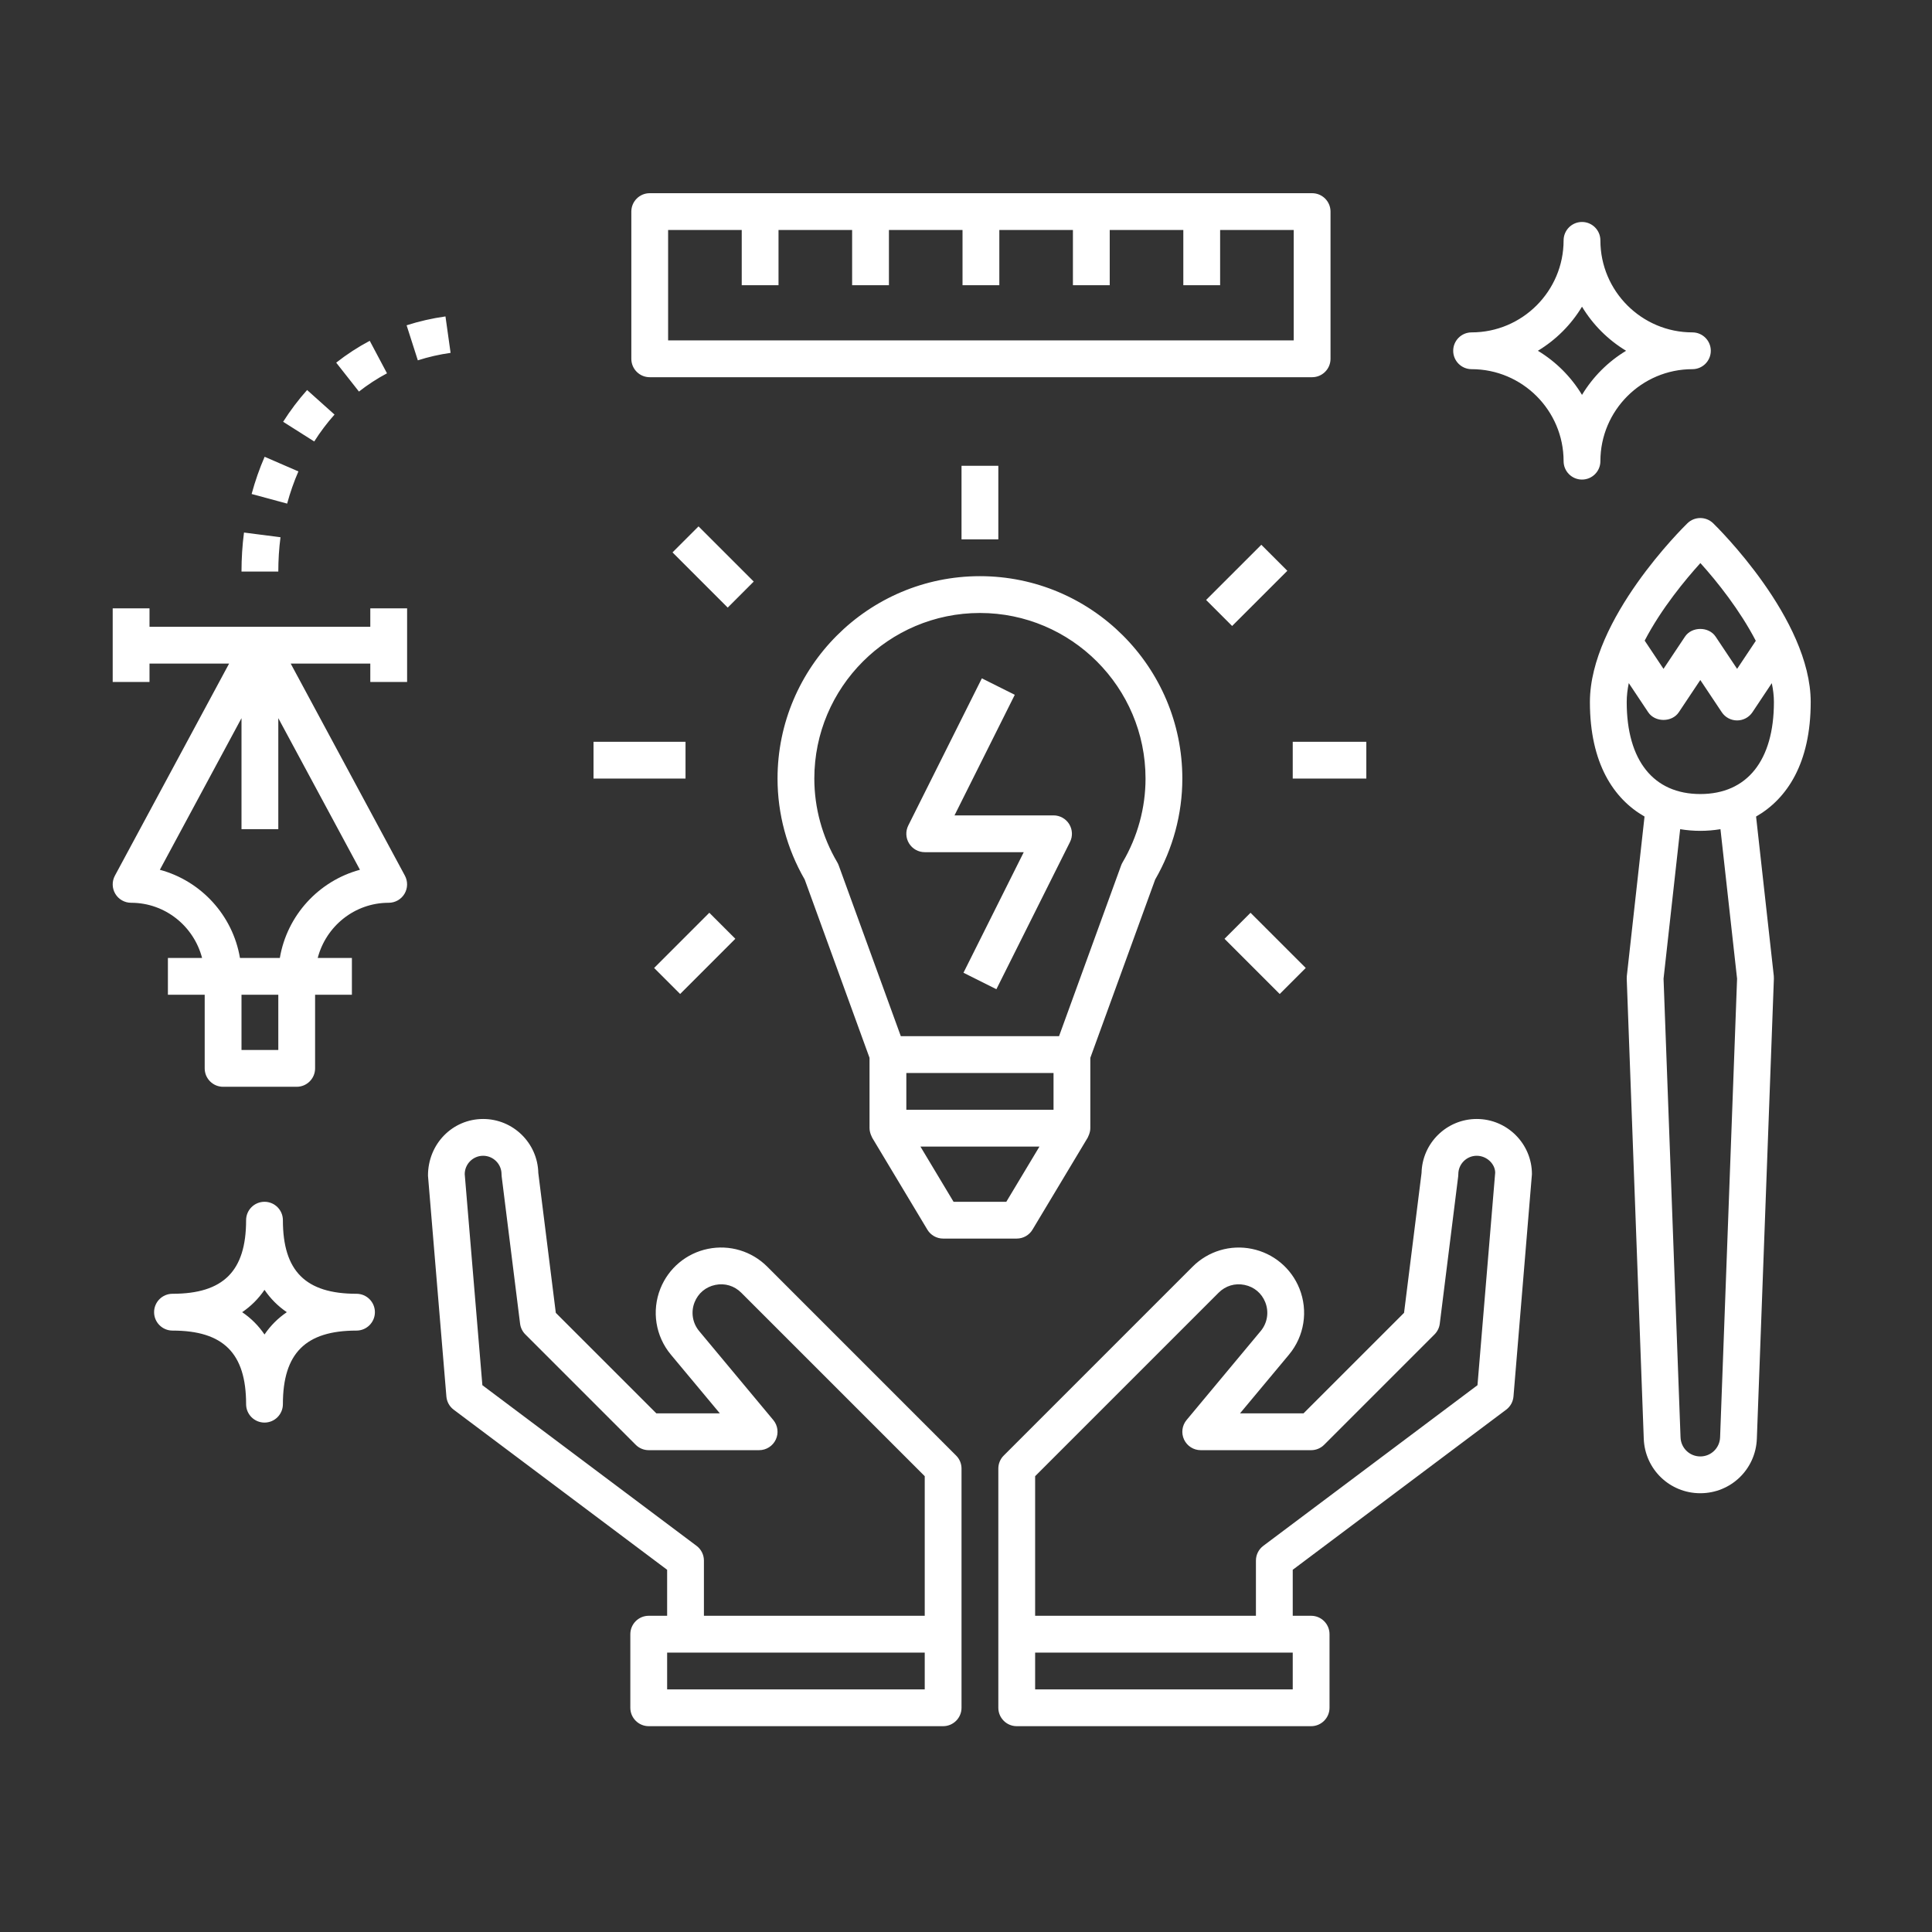 <svg xmlns="http://www.w3.org/2000/svg" width="120" height="120" viewBox="0 0 120 120">
  <rect x="0" y="0" width="120" height="120" fill="#333333" stroke="none"/>
  <path fill="#FFF" fill-rule="evenodd" d="M105.609,49.319 C102.704,49.319 101.038,47.237 101.038,43.605 C101.038,43.219 101.085,42.826 101.166,42.429 L102.373,44.239 C102.797,44.875 103.85,44.875 104.274,44.239 L105.609,42.237 L106.944,44.239 C107.155,44.557 107.513,44.747 107.895,44.747 C108.277,44.747 108.633,44.557 108.846,44.239 L110.049,42.433 C110.134,42.832 110.181,43.224 110.181,43.605 C110.181,47.237 108.514,49.319 105.609,49.319 L105.609,49.319 Z M107.893,60.79 L106.838,89.278 C106.813,89.941 106.273,90.462 105.609,90.462 C104.945,90.462 104.406,89.941 104.381,89.278 L103.326,60.79 L104.358,51.502 C104.774,51.571 105.193,51.605 105.609,51.605 C106.025,51.605 106.445,51.571 106.861,51.502 L107.893,60.79 Z M105.614,34.973 C106.661,36.127 108.078,37.917 109.056,39.803 L107.895,41.544 L106.56,39.542 C106.136,38.905 105.082,38.905 104.658,39.542 L103.323,41.544 L102.154,39.79 C103.187,37.801 104.698,35.984 105.614,34.973 L105.614,34.973 Z M106.406,32.499 C105.961,32.069 105.256,32.069 104.811,32.499 C104.566,32.739 98.752,38.446 98.752,43.605 C98.752,47.397 100.218,49.613 102.145,50.717 L101.045,60.621 C101.039,60.677 101.037,60.733 101.039,60.79 L102.097,89.362 C102.168,91.261 103.711,92.747 105.609,92.747 C107.507,92.747 109.05,91.261 109.121,89.362 L110.179,60.79 C110.182,60.733 110.179,60.677 110.174,60.621 L109.073,50.717 C111,49.613 112.466,47.397 112.466,43.605 C112.466,38.446 106.653,32.739 106.406,32.499 L106.406,32.499 Z M57.437,52.93 L63.587,52.93 L59.843,60.419 L61.888,61.442 L66.459,52.299 C66.637,51.945 66.617,51.525 66.409,51.187 C66.2,50.85 65.833,50.645 65.437,50.645 L59.286,50.645 L63.03,43.155 L60.985,42.133 L56.414,51.275 C56.237,51.63 56.256,52.05 56.464,52.387 C56.673,52.725 57.04,52.93 57.437,52.93 L57.437,52.93 Z M41.771,34.31 L43.387,32.694 L46.816,36.122 L45.2,37.739 L41.771,34.31 Z M36.865,48.359 L42.579,48.359 L42.579,46.073 L36.865,46.073 L36.865,48.359 Z M40.629,60.122 L44.057,56.693 L45.673,58.309 L42.245,61.738 L40.629,60.122 Z M76.057,58.31 L77.673,56.694 L81.102,60.122 L79.486,61.739 L76.057,58.31 Z M80.294,48.359 L84.865,48.359 L84.865,46.073 L80.294,46.073 L80.294,48.359 Z M74.914,37.265 L78.343,33.837 L79.959,35.453 L76.53,38.881 L74.914,37.265 Z M59.722,33.502 L62.008,33.502 L62.008,28.93 L59.722,28.93 L59.722,33.502 Z M60.865,38.073 C66.536,38.073 71.151,42.688 71.151,48.359 C71.151,50.179 70.658,51.979 69.725,53.563 C69.689,53.624 69.659,53.687 69.635,53.753 L65.779,64.359 L55.951,64.359 L52.094,53.752 C52.07,53.686 52.04,53.623 52.005,53.562 C51.072,51.979 50.579,50.179 50.579,48.359 C50.579,42.688 55.194,38.073 60.865,38.073 L60.865,38.073 Z M62.504,74.645 L59.227,74.645 L57.17,71.216 L64.562,71.216 L62.504,74.645 Z M56.294,68.93 L65.437,68.93 L65.437,66.645 L56.294,66.645 L56.294,68.93 Z M48.294,48.359 C48.294,50.551 48.877,52.718 49.982,54.63 L54.008,65.704 L54.008,70.073 C54.008,70.075 54.009,70.077 54.009,70.079 C54.01,70.213 54.041,70.343 54.088,70.47 C54.101,70.503 54.114,70.534 54.129,70.565 C54.144,70.597 54.153,70.631 54.171,70.662 L57.6,76.376 C57.806,76.72 58.178,76.93 58.579,76.93 L63.151,76.93 C63.552,76.93 63.925,76.72 64.13,76.376 L67.559,70.662 C67.577,70.631 67.585,70.597 67.601,70.565 C67.616,70.533 67.63,70.503 67.642,70.47 C67.689,70.343 67.721,70.213 67.721,70.079 C67.721,70.077 67.722,70.075 67.722,70.073 L67.722,65.704 L71.749,54.631 C72.854,52.718 73.437,50.551 73.437,48.359 C73.437,41.427 67.797,35.787 60.865,35.787 C53.934,35.787 48.294,41.427 48.294,48.359 L48.294,48.359 Z M40.294,90.073 L47.151,90.073 C47.594,90.073 47.998,89.816 48.186,89.414 C48.375,89.013 48.313,88.538 48.029,88.199 L43.426,82.675 C43.009,82.175 42.901,81.489 43.142,80.885 C43.367,80.321 43.837,79.93 44.43,79.808 C45.021,79.685 45.609,79.862 46.038,80.29 L57.437,91.689 L57.437,100.359 L43.722,100.359 L43.722,96.93 C43.722,96.57 43.553,96.232 43.265,96.016 L29.961,86.037 L28.865,72.93 C28.865,72.301 29.378,71.787 30.008,71.787 C30.638,71.787 31.151,72.301 31.151,72.93 C31.151,72.978 31.153,73.025 31.16,73.072 L32.303,82.215 C32.334,82.466 32.449,82.701 32.629,82.881 L39.486,89.738 C39.699,89.953 39.991,90.073 40.294,90.073 L40.294,90.073 Z M41.437,104.93 L57.437,104.93 L57.437,102.645 L41.437,102.645 L41.437,104.93 Z M33.435,72.853 C33.394,70.998 31.872,69.502 30.008,69.502 C28.118,69.502 26.579,71.04 26.583,73.025 L27.726,86.739 C27.753,87.065 27.918,87.362 28.179,87.558 L41.437,97.502 L41.437,100.359 L40.294,100.359 C39.663,100.359 39.151,100.871 39.151,101.502 L39.151,106.073 C39.151,106.703 39.663,107.216 40.294,107.216 L58.579,107.216 C59.21,107.216 59.722,106.703 59.722,106.073 L59.722,101.502 L59.722,91.216 C59.722,90.913 59.602,90.622 59.387,90.408 L47.654,78.674 C46.687,77.707 45.311,77.294 43.97,77.569 C42.63,77.843 41.528,78.766 41.019,80.035 C40.466,81.422 40.714,82.993 41.67,84.139 L44.711,87.787 L40.767,87.787 L34.522,81.543 L33.435,72.853 Z M91.769,86.037 L78.465,96.016 C78.177,96.232 78.008,96.57 78.008,96.93 L78.008,100.359 L64.294,100.359 L64.294,91.689 L75.693,80.29 C76.121,79.863 76.709,79.685 77.301,79.808 C77.894,79.929 78.363,80.321 78.587,80.883 C78.83,81.488 78.721,82.175 78.304,82.674 L73.702,88.198 C73.417,88.538 73.357,89.013 73.544,89.414 C73.733,89.816 74.136,90.073 74.579,90.073 L81.437,90.073 C81.739,90.073 82.031,89.953 82.245,89.738 L89.102,82.881 C89.281,82.701 89.397,82.466 89.427,82.215 L90.57,73.072 C90.577,73.025 90.579,72.978 90.579,72.93 C90.579,72.301 91.093,71.787 91.722,71.787 C92.352,71.787 92.865,72.301 92.869,72.835 L91.769,86.037 Z M64.294,104.93 L80.294,104.93 L80.294,102.645 L64.294,102.645 L64.294,104.93 Z M94.005,86.739 L95.151,72.93 C95.151,71.04 93.613,69.502 91.722,69.502 C89.858,69.502 88.336,70.998 88.295,72.853 L87.208,81.543 L80.963,87.787 L77.019,87.787 L80.061,84.139 C81.015,82.994 81.264,81.422 80.71,80.035 C80.202,78.767 79.099,77.845 77.759,77.57 C76.421,77.295 75.042,77.709 74.075,78.675 L62.343,90.408 C62.128,90.622 62.008,90.913 62.008,91.216 L62.008,101.502 L62.008,106.073 C62.008,106.703 62.52,107.216 63.151,107.216 L81.437,107.216 C82.067,107.216 82.579,106.703 82.579,106.073 L82.579,101.502 C82.579,100.871 82.067,100.359 81.437,100.359 L80.294,100.359 L80.294,97.502 L93.551,87.558 C93.813,87.362 93.977,87.065 94.005,86.739 L94.005,86.739 Z M16.429,82.888 C16.055,82.338 15.592,81.875 15.042,81.502 C15.591,81.128 16.055,80.665 16.429,80.115 C16.802,80.664 17.265,81.128 17.815,81.502 C17.265,81.875 16.802,82.338 16.429,82.888 L16.429,82.888 Z M22.143,80.359 C18.981,80.359 17.571,78.95 17.571,75.787 C17.571,75.157 17.059,74.645 16.429,74.645 C15.798,74.645 15.286,75.157 15.286,75.787 C15.286,78.95 13.877,80.359 10.714,80.359 C10.083,80.359 9.571,80.871 9.571,81.502 C9.571,82.131 10.083,82.645 10.714,82.645 C13.877,82.645 15.286,84.054 15.286,87.216 C15.286,87.846 15.798,88.359 16.429,88.359 C17.059,88.359 17.571,87.846 17.571,87.216 C17.571,84.054 18.981,82.645 22.143,82.645 C22.774,82.645 23.286,82.131 23.286,81.502 C23.286,80.871 22.774,80.359 22.143,80.359 L22.143,80.359 Z M98.261,19.048 C98.936,20.169 99.88,21.112 101,21.787 C99.879,22.463 98.936,23.407 98.261,24.527 C97.585,23.406 96.641,22.463 95.521,21.787 C96.641,21.112 97.585,20.168 98.261,19.048 L98.261,19.048 Z M97.118,28.645 C97.118,29.275 97.63,29.787 98.261,29.787 C98.891,29.787 99.403,29.275 99.403,28.645 C99.403,25.494 101.967,22.93 105.118,22.93 C105.749,22.93 106.261,22.418 106.261,21.787 C106.261,21.157 105.749,20.645 105.118,20.645 C101.967,20.645 99.403,18.081 99.403,14.93 C99.403,14.299 98.891,13.787 98.261,13.787 C97.63,13.787 97.118,14.299 97.118,14.93 C97.118,18.081 94.554,20.645 91.403,20.645 C90.773,20.645 90.261,21.157 90.261,21.787 C90.261,22.418 90.773,22.93 91.403,22.93 C94.554,22.93 97.118,25.494 97.118,28.645 L97.118,28.645 Z M80.355,21.143 L41.498,21.143 L41.498,14.286 L46.07,14.286 L46.07,17.714 L48.355,17.714 L48.355,14.286 L52.927,14.286 L52.927,17.714 L55.213,17.714 L55.213,14.286 L59.784,14.286 L59.784,17.714 L62.07,17.714 L62.07,14.286 L66.641,14.286 L66.641,17.714 L68.927,17.714 L68.927,14.286 L73.498,14.286 L73.498,17.714 L75.784,17.714 L75.784,14.286 L80.355,14.286 L80.355,21.143 Z M82.641,22.286 L82.641,13.143 C82.641,12.512 82.13,12 81.498,12 L40.355,12 C39.723,12 39.213,12.512 39.213,13.143 L39.213,22.286 C39.213,22.917 39.723,23.429 40.355,23.429 L81.498,23.429 C82.13,23.429 82.641,22.917 82.641,22.286 L82.641,22.286 Z M17.381,59.502 L14.905,59.502 C14.459,56.853 12.488,54.714 9.929,54.024 L15,44.606 L15,51.502 L17.286,51.502 L17.286,44.606 L22.357,54.023 C19.798,54.714 17.827,56.853 17.381,59.502 L17.381,59.502 Z M15,65.216 L17.286,65.216 L17.286,61.787 L15,61.787 L15,65.216 Z M9.286,41.216 L14.23,41.216 L7.137,54.389 C6.946,54.743 6.955,55.171 7.162,55.517 C7.368,55.862 7.741,56.073 8.143,56.073 C10.266,56.073 12.041,57.536 12.552,59.502 L10.429,59.502 L10.429,61.787 L12.714,61.787 L12.714,66.359 C12.714,66.99 13.226,67.502 13.857,67.502 L18.429,67.502 C19.059,67.502 19.571,66.99 19.571,66.359 L19.571,61.787 L21.857,61.787 L21.857,59.502 L19.734,59.502 C20.245,57.536 22.019,56.073 24.143,56.073 C24.545,56.073 24.918,55.862 25.123,55.517 C25.33,55.171 25.339,54.743 25.149,54.389 L18.056,41.216 L23,41.216 L23,42.359 L25.286,42.359 L25.286,37.787 L23,37.787 L23,38.93 L9.286,38.93 L9.286,37.787 L7,37.787 L7,42.359 L9.286,42.359 L9.286,41.216 Z M25.952,22.381 C26.606,22.171 27.29,22.015 27.987,21.917 L27.669,19.654 C26.845,19.77 26.032,19.955 25.255,20.205 L25.952,22.381 Z M18.534,29.281 L16.437,28.371 C16.115,29.111 15.843,29.889 15.629,30.683 L17.835,31.28 C18.021,30.593 18.256,29.921 18.534,29.281 L18.534,29.281 Z M20.778,25.75 L19.075,24.225 C18.531,24.833 18.03,25.497 17.586,26.198 L19.517,27.421 C19.894,26.826 20.318,26.264 20.778,25.75 L20.778,25.75 Z M17.422,33.369 L15.155,33.077 C15.051,33.87 15,34.686 15,35.502 L17.286,35.502 C17.286,34.784 17.331,34.066 17.422,33.369 L17.422,33.369 Z M24.037,23.187 L22.965,21.168 C22.235,21.555 21.535,22.011 20.882,22.525 L22.295,24.321 C22.841,23.893 23.427,23.511 24.037,23.187 L24.037,23.187 Z"/>
</svg>
